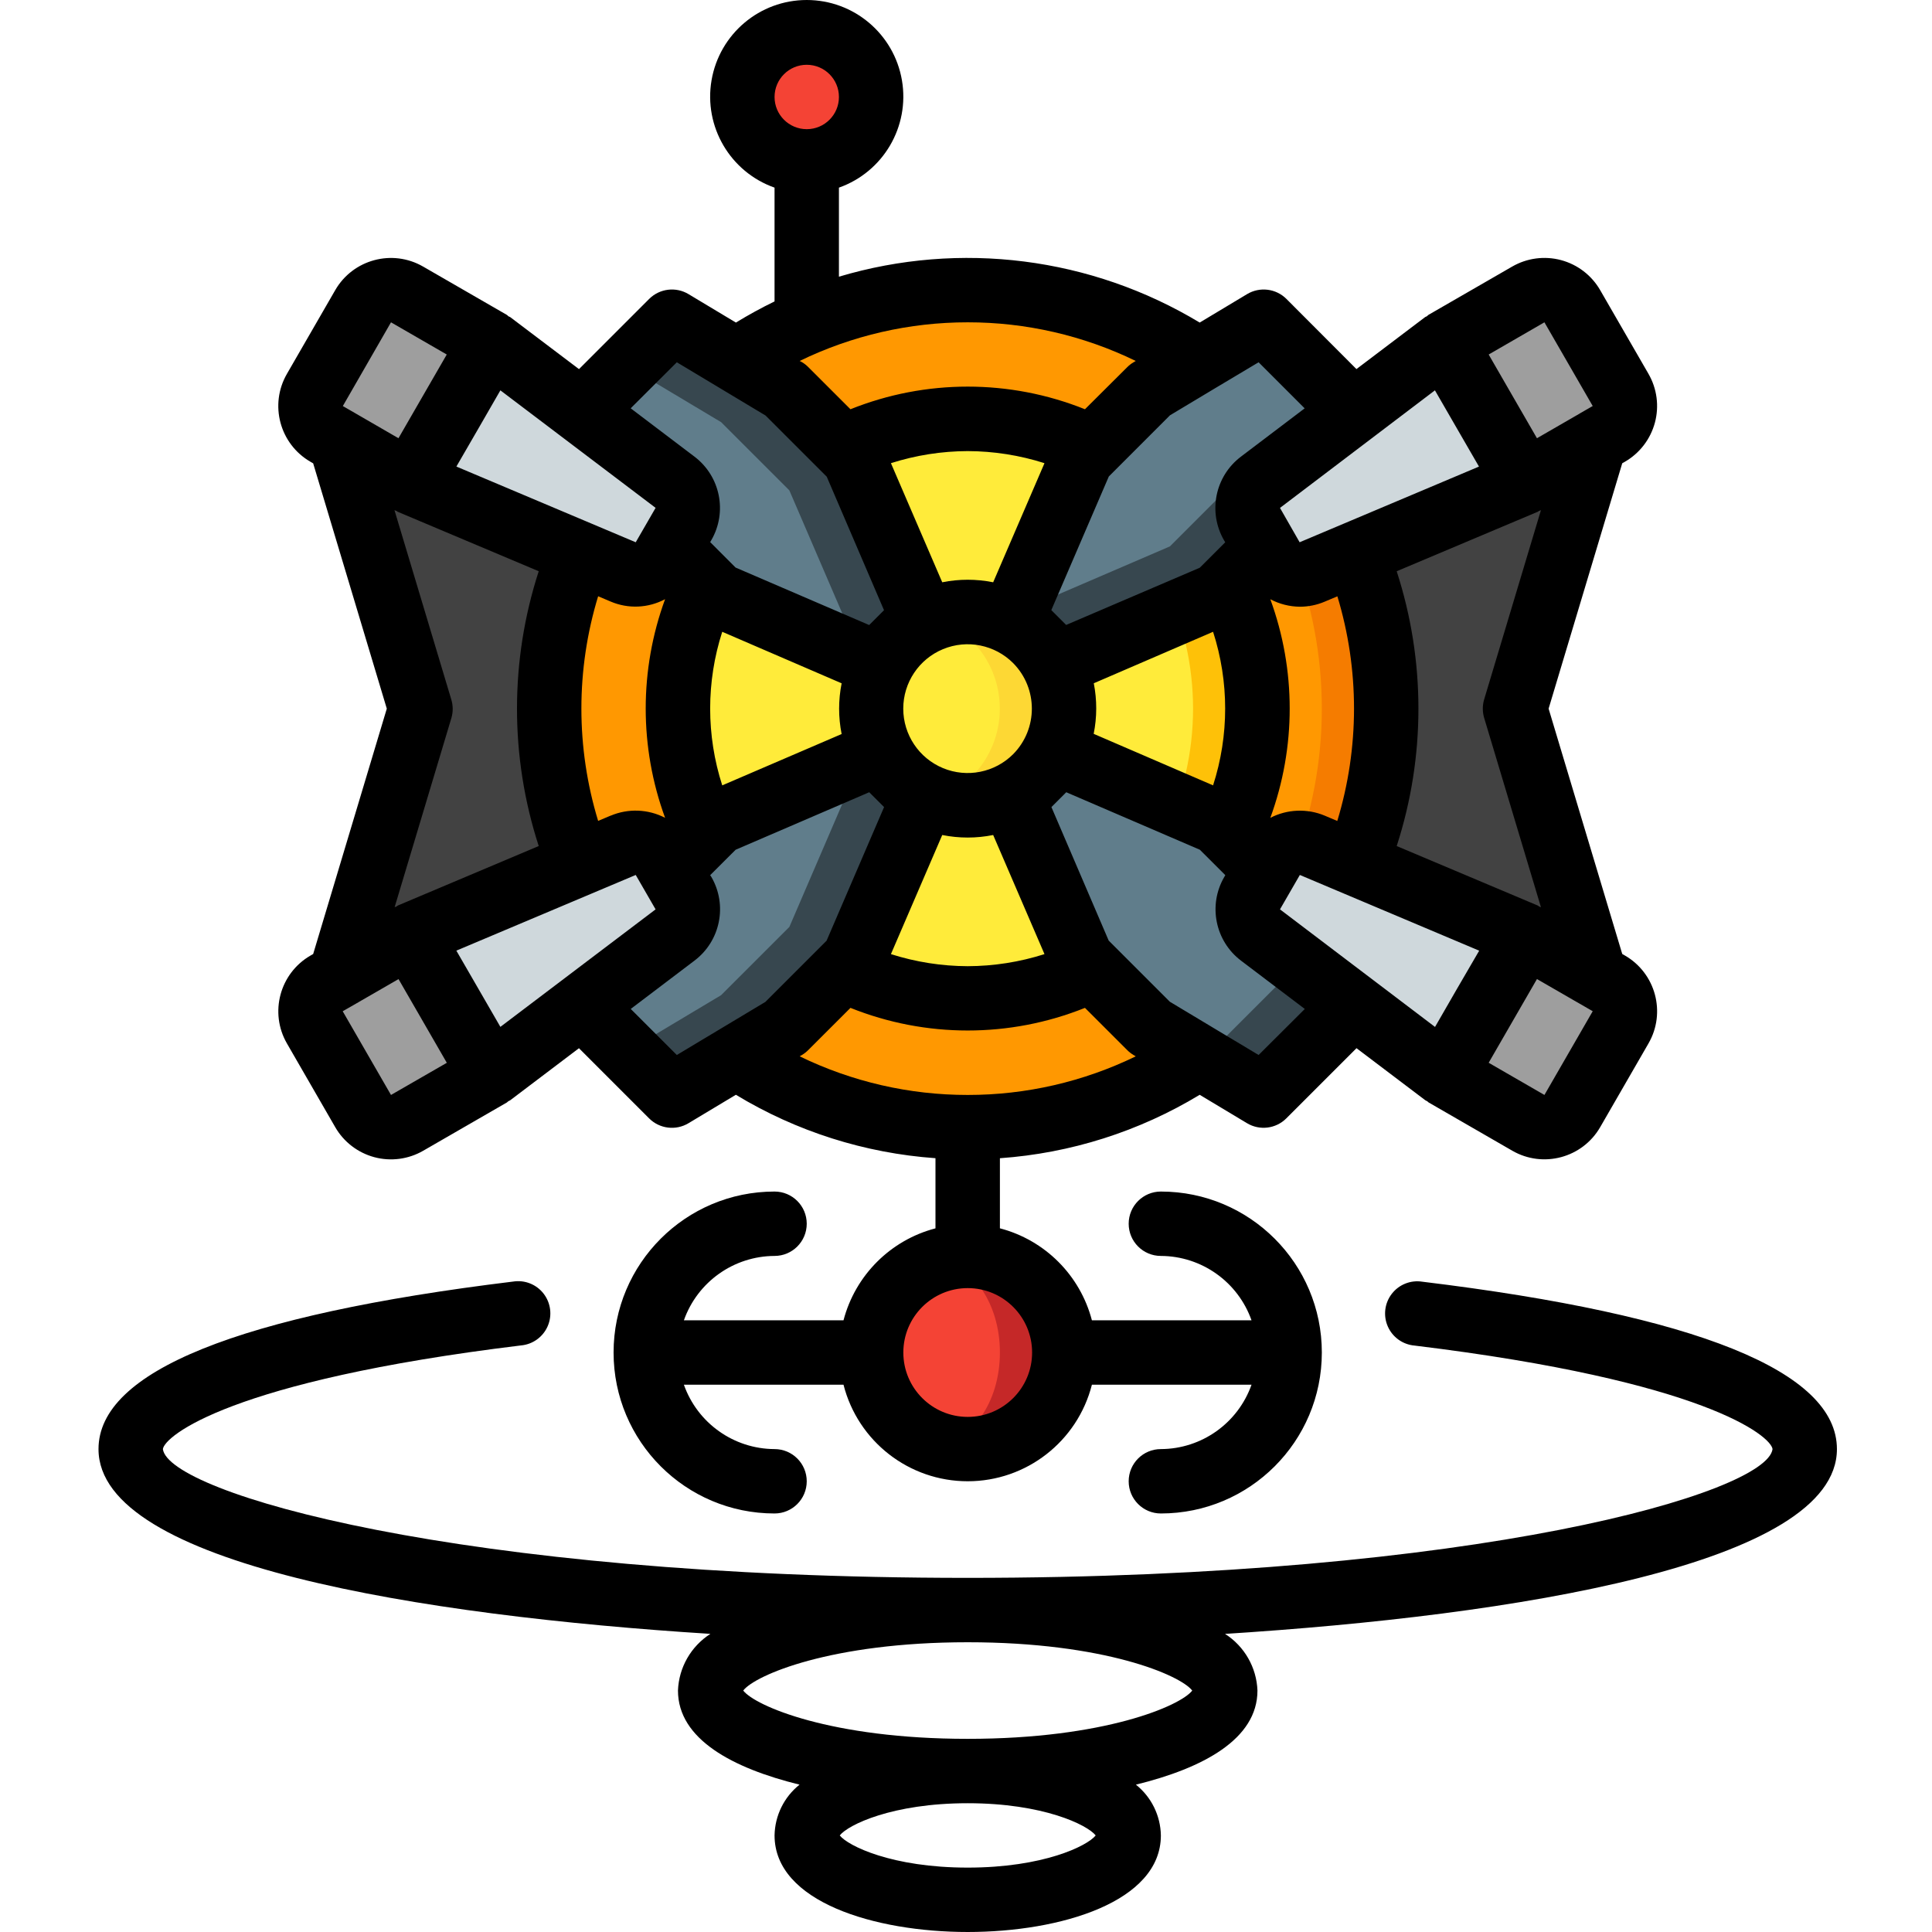 <svg height="512pt" viewBox="-26 0 512 512.106" width="512pt" xmlns="http://www.w3.org/2000/svg"><path d="m375.52 187.84 21.25 70.828-18.52-10.754-6.91-2.902-37.805-16.043c5.035-12.715-.684-26.621-.684-41.129 0-14.508 5.719-28.418.684-41.133l37.805-16.039 6.91-2.902 18.52-10.754zm0 0" fill="#424242"/><path d="m139.25 191.039c0 14.508-16.914 25.215-11.879 37.93l-44.715 18.945-18.52 10.754 21.25-70.828-21.25-70.828 18.52 10.754 44.715 18.941c-5.035 12.715 11.879 29.824 11.879 44.332zm0 0" fill="#424242"/><path d="m341.387 187.84c0 14.082-2.664 28.039-7.852 41.129l-13.992 17.238-5.207 6.398-22.441 27.566c-18.18 12.164-39.566 18.641-61.441 18.602-2.816 0-5.633-.086-8.363-.344l-4.438-.512c-17.41-1.898-34.098-7.988-48.641-17.746l-22.441-27.566-5.207-6.398-13.992-17.238c-10.469-26.422-10.469-55.84 0-82.262l13.992-17.234 5.207-6.402 22.441-27.562c3.551-2.379 7.258-4.516 11.094-6.398 5.188-2.762 10.613-5.047 16.215-6.828 6.793-2.246 13.797-3.789 20.906-4.605h.086c1.449-.172 2.984-.344 4.523-.43h.082c2.816-.254 5.633-.34 8.535-.34 21.875-.043 43.262 6.434 61.441 18.602l22.441 27.562 5.207 6.402 13.992 17.234c5.188 13.094 7.852 27.051 7.852 41.133zm0 0" fill="#f57c00"/><path d="m324.32 187.84c0 14.082-2.664 28.039-7.852 41.129l-13.996 17.238-5.203 6.398-22.441 27.566c-15.723 10.504-33.883 16.793-52.738 18.258l-4.438-.512c-17.41-1.898-34.098-7.988-48.641-17.746l-22.441-27.566-5.207-6.398-13.992-17.238c-10.469-26.422-10.469-55.84 0-82.262l13.992-17.234 5.207-6.402 22.441-27.562c3.551-2.379 7.258-4.516 11.094-6.398 5.188-2.762 10.613-5.047 16.215-6.828 6.793-2.246 13.797-3.789 20.906-4.605h.086c1.449-.172 2.984-.344 4.523-.43h.082c18.926 1.387 37.16 7.68 52.91 18.262l22.441 27.562 5.203 6.402 13.996 17.234c5.188 13.094 7.852 27.051 7.852 41.133zm0 0" fill="#ff9801"/><path d="m307.254 187.84c-.008 11.457-2.57 22.77-7.512 33.109l-36.18 36.18c-10.34 4.938-21.652 7.504-33.109 7.512-2.852 0-5.703-.172-8.535-.512-8.523-.949-16.828-3.312-24.574-7l-36.18-36.18c-10.016-20.938-10.016-45.281 0-66.219l36.18-36.184c7.746-3.684 16.051-6.051 24.574-6.996 2.832-.344 5.684-.512 8.535-.512 11.457.008 22.77 2.57 33.109 7.508l36.18 36.184c4.941 10.34 7.504 21.652 7.512 33.109zm0 0" fill="#fec108"/><path d="m290.188 187.84c-.008 11.457-2.574 22.77-7.512 33.109l-36.18 36.18c-7.746 3.688-16.051 6.051-24.578 7-8.523-.949-16.828-3.312-24.574-7l-36.18-36.18c-10.016-20.938-10.016-45.281 0-66.219l36.18-36.184c7.746-3.684 16.051-6.051 24.574-6.996 8.527.945 16.832 3.312 24.578 6.996l36.18 36.184c4.938 10.34 7.504 21.652 7.512 33.109zm0 0" fill="#ffeb3a"/><path d="m218.422 163.691-12.117 12.117-5.973-2.562-36.27-15.613-12.543-12.547-23.383-35.926 23.895-23.891 16.98 10.238 13.145 7.852 18.09 18.09zm0 0" fill="#37474f"/><path d="m218.422 211.988-18.176 42.242-18.09 18.09-13.145 7.852-16.98 10.238-23.895-23.895 23.383-35.926 9.645-9.641 2.898-2.902 36.27-15.617 5.973-2.559zm0 0" fill="#37474f"/><path d="m248.543 205.93c-4.797 4.801-11.301 7.504-18.09 7.508-2.914.004-5.805-.516-8.535-1.535-3.598-1.238-6.863-3.281-9.555-5.973-9.984-9.996-9.984-26.188 0-36.18 2.691-2.691 5.957-4.734 9.555-5.977 2.73-1.016 5.621-1.535 8.535-1.535 10.348.012 19.672 6.246 23.629 15.809 3.961 9.559 1.773 20.562-5.539 27.883zm0 0" fill="#fdd834"/><path d="m231.477 205.93c-2.691 2.691-5.961 4.734-9.559 5.973-3.598-1.238-6.863-3.281-9.555-5.973-9.984-9.996-9.984-26.188 0-36.18 2.691-2.691 5.957-4.734 9.555-5.977 3.598 1.242 6.867 3.285 9.559 5.977 9.984 9.992 9.984 26.184 0 36.18zm0 0" fill="#ffeb3a"/><path d="m332.77 109.16-23.383 35.926-12.543 12.547-42.242 18.176-12.117-12.117.512-1.195 17.664-41.047 18.09-18.09 13.145-7.852 16.98-10.238zm0 0" fill="#37474f"/><path d="m332.77 266.516-23.895 23.895-15.957-9.645-1.023-.594-13.145-7.852-18.09-18.09-18.176-42.242 12.117-12.117 27.223 11.691 15.02 6.484 2.898 2.902 9.645 9.641zm0 0" fill="#37474f"/><g fill="#607d8b"><path d="m201.355 172.223-1.023 1.023-36.27-15.613-12.543-12.547-23.383-35.926 12.117-12.117 11.691 7 13.141 7.852 15.191 15.188 2.902 2.902zm0 0"/><path d="m201.355 203.457-18.176 42.238-18.094 18.09-13.141 7.852-11.691 6.996-12.117-12.117 23.383-35.926 9.645-9.641 2.898-2.902 36.27-15.617zm0 0"/><path d="m332.77 102.336-36.184 29.953-12.543 12.543-41.047 17.664 17.664-41.047 18.09-18.09 13.145-7.852 16.98-10.238zm0 0"/><path d="m315.699 257.984-22.781 22.781-1.023-.594-13.145-7.852-18.09-18.09-18.176-42.242 12.117-12.117 27.223 11.691 10.496 10.496zm0 0"/></g><path d="m378.25 127.766-44.715 18.941-11.777 4.949c-3.969 1.637-8.539.066-10.664-3.668l-1.707-2.902-3.586-6.227c-2.117-3.707-1.168-8.41 2.219-11.008l6.316-4.781 18.434-13.91 24.148-18.344zm0 0" fill="#cfd8dc"/><path d="m400.352 114.965-3.582 2.047-18.52 10.754-21.332-36.949 22.102-12.801c4.102-2.324 9.312-.918 11.691 3.156l12.797 22.188c1.141 1.953 1.449 4.281.855 6.465-.594 2.184-2.039 4.035-4.012 5.141zm0 0" fill="#9e9e9e"/><path d="m378.25 247.914-21.332 36.949-24.148-18.348-18.434-13.91-6.316-4.777c-3.387-2.598-4.336-7.301-2.219-11.008l3.586-6.23 1.707-2.898c2.125-3.734 6.695-5.309 10.664-3.672l11.777 4.949zm0 0" fill="#cfd8dc"/><path d="m403.508 272.32-12.797 22.188c-2.379 4.07-7.59 5.48-11.691 3.156l-22.102-12.801 21.332-36.949 18.52 10.754 3.582 2.047c1.973 1.105 3.418 2.957 4.012 5.141.594 2.18.285 4.512-.855 6.465zm0 0" fill="#9e9e9e"/><path d="m204.852 25.707c0 9.426-7.641 17.066-17.066 17.066-9.426 0-17.066-7.641-17.066-17.066s7.641-17.066 17.066-17.066c9.426 0 17.066 7.641 17.066 17.066zm0 0" fill="#f44335"/><path d="m256.055 358.508c0 14.137-11.465 25.598-25.602 25.598-2.914.02-5.809-.504-8.535-1.535-10.223-3.582-17.066-13.23-17.066-24.062 0-10.836 6.844-20.484 17.066-24.066 2.727-1.031 5.621-1.555 8.535-1.535 14.137 0 25.602 11.461 25.602 25.602zm0 0" fill="#c52828"/><path d="m238.988 358.508c0-13.293-7.645-24.066-17.07-24.066s-17.066 10.773-17.066 24.066c0 13.289 7.641 24.062 17.066 24.062s17.07-10.773 17.07-24.062zm0 0" fill="#f44335"/><path d="m155.105 138.859-3.586 6.227-1.707 2.902c-2.125 3.734-6.695 5.305-10.668 3.668l-11.773-4.949-44.715-18.941 21.332-36.949 24.148 18.344 18.434 13.91 6.316 4.781c3.387 2.598 4.336 7.301 2.219 11.008zm0 0" fill="#cfd8dc"/><path d="m103.988 90.816-21.332 36.949-18.52-10.754-3.582-2.047c-1.973-1.105-3.418-2.957-4.012-5.141-.594-2.184-.285-4.512.855-6.465l12.797-22.188c2.379-4.074 7.59-5.48 11.691-3.156zm0 0" fill="#9e9e9e"/><path d="m152.887 247.828-6.316 4.777-18.434 13.91-24.148 18.348-21.332-36.949 44.715-18.945 11.773-4.949c3.973-1.637 8.543-.062 10.668 3.672l1.707 2.898 3.586 6.23c2.117 3.707 1.168 8.41-2.219 11.008zm0 0" fill="#cfd8dc"/><path d="m103.988 284.863-22.102 12.801c-4.102 2.324-9.312.914-11.691-3.156l-12.797-22.188c-1.141-1.953-1.449-4.285-.855-6.465.594-2.184 2.039-4.035 4.012-5.141l3.582-2.047 18.52-10.754zm0 0" fill="#9e9e9e"/><path d="m403.945 122.797.699-.398c3.922-2.262 6.781-5.988 7.957-10.363 1.172-4.371.559-9.031-1.703-12.949l-12.801-22.18c-2.262-3.922-5.988-6.785-10.359-7.957-4.371-1.172-9.031-.559-12.953 1.703l-22.188 12.797c-.168.098-.273.266-.434.379-.164.109-.316.109-.453.211l-18.219 13.789-18.559-18.594c-2.773-2.77-7.078-3.293-10.438-1.27l-12.551 7.535c-28.742-17.34-63.461-21.754-95.625-12.16v-23.605c11.754-4.156 18.805-16.176 16.699-28.465-2.109-12.289-12.766-21.27-25.234-21.27s-23.121 8.98-25.23 21.27c-2.109 12.289 4.941 24.309 16.699 28.465v30.16c-3.508 1.703-6.922 3.582-10.242 5.605l-12.551-7.535c-3.359-2.023-7.664-1.5-10.438 1.27l-18.602 18.605-18.246-13.793c-.137-.102-.312-.117-.449-.203-.137-.086-.258-.289-.438-.383l-22.188-12.801c-8.156-4.703-18.582-1.906-23.293 6.246l-12.801 22.188c-4.715 8.16-1.918 18.598 6.246 23.312l.707.41 19.516 65.023-19.516 65.039-.699.402c-8.16 4.711-10.961 15.141-6.254 23.305l12.801 22.188c2.262 3.922 5.988 6.781 10.359 7.957 4.371 1.172 9.031.559 12.953-1.703l22.188-12.801c.145-.074.219-.223.348-.305.129-.086.375-.164.539-.281l18.219-13.793 18.602 18.605c2.773 2.77 7.078 3.293 10.438 1.27l12.551-7.535c16.051 9.727 34.188 15.488 52.906 16.812v18.594c-11.934 3.121-21.254 12.445-24.379 24.379h-42.309c3.605-10.191 13.219-17.023 24.031-17.066 4.711 0 8.531-3.82 8.531-8.535 0-4.711-3.82-8.531-8.531-8.531-23.566 0-42.668 19.102-42.668 42.668 0 23.562 19.102 42.664 42.668 42.664 4.711 0 8.531-3.82 8.531-8.531 0-4.715-3.82-8.535-8.531-8.535-10.812-.043-20.426-6.875-24.031-17.066h42.309c3.832 15.055 17.387 25.594 32.922 25.594s29.09-10.539 32.922-25.594h42.309c-3.605 10.191-13.219 17.023-24.031 17.066-4.711 0-8.531 3.82-8.531 8.535 0 4.711 3.82 8.531 8.531 8.531 23.566 0 42.668-19.102 42.668-42.664 0-23.566-19.102-42.668-42.668-42.668-4.711 0-8.531 3.82-8.531 8.531 0 4.715 3.82 8.535 8.531 8.535 10.812.043 20.426 6.875 24.031 17.066h-42.309c-3.121-11.941-12.449-21.266-24.387-24.387v-18.578c18.734-1.32 36.887-7.082 52.957-16.812l12.527 7.52c3.355 2.023 7.66 1.5 10.434-1.273l18.605-18.602 18.219 13.789c.16.121.363.172.535.281.172.113.207.23.352.309l22.188 12.801c8.156 4.699 18.582 1.906 23.293-6.246l12.801-22.188c4.715-8.164 1.918-18.602-6.246-23.312l-.707-.41-19.516-65.023zm-216.16-105.625c4.715 0 8.535 3.82 8.535 8.535 0 4.711-3.82 8.531-8.535 8.531-4.711 0-8.531-3.82-8.531-8.531 0-4.715 3.82-8.535 8.531-8.535zm179.559 173.117 15.055 50.176c-.145-.086-.316-.086-.461-.164-.145-.074-.25-.211-.402-.281l-37.375-15.762c7.68-23.672 7.68-49.164 0-72.84l37.375-15.762c.094 0 .164-.133.258-.188.203-.07.406-.152.605-.246l-15.055 50.168c-.477 1.598-.477 3.301 0 4.898zm-13.02 81.918-41.098-31.164 5.266-9.121 47.539 20.07-5.871 10.086zm-41.098-31.164-3.5-2.004zm-82.773 15.062c-6.906-.023-13.77-1.102-20.352-3.199l13.602-31.574c4.453.898 9.043.898 13.5 0l13.602 31.574c-6.582 2.098-13.445 3.176-20.352 3.199zm-123.871 16.086-6.938-12.016-4.734-8.191 47.547-20.062 5.266 9.121zm-13.02-86.801-15.055-50.168c.199.094.398.176.605.246.094.055.164.148.258.188l37.375 15.762c-7.68 23.676-7.68 49.168 0 72.84l-37.332 15.762c-.156.07-.25.215-.402.281-.152.07-.316.078-.461.164l15.055-50.176c.465-1.602.449-3.305-.043-4.898zm13.02-81.922 41.141 31.148-5.266 9.121-47.539-20.07 5.828-10.07zm41.141 31.148 3.414 1.996zm-11.895 81.57-3.336 1.406c-5.918-19.406-5.918-40.137 0-59.543l3.324 1.406c4.656 1.984 9.961 1.754 14.422-.633-6.848 18.711-6.848 39.242 0 57.953-4.48-2.324-9.762-2.531-14.41-.574zm29.559-8.012c-4.266-13.234-4.266-27.473 0-40.707l31.648 13.656c-.887 4.438-.887 9.008 0 13.445zm65.066-88.602c6.906.02 13.77 1.102 20.352 3.199l-13.602 31.574c-4.457-.898-9.047-.898-13.5 0l-13.602-31.574c6.582-2.098 13.445-3.18 20.352-3.199zm12.059 80.324c-4.879 4.887-12.223 6.352-18.605 3.711-6.379-2.641-10.539-8.863-10.539-15.77s4.16-13.133 10.539-15.77c6.383-2.641 13.727-1.176 18.605 3.711 6.59 6.688 6.59 17.43 0 24.117zm21.332-18.773 31.648-13.656c4.27 13.234 4.27 27.473 0 40.707l-31.648-13.656c.891-4.422.898-8.977.027-13.406zm90.453-77.656 6.938 12.016 4.738 8.191-47.539 20.062-5.207-9.105zm-21.445 84.371c-.008 10.09-1.5 20.121-4.438 29.773l-3.328-1.41c-4.656-1.949-9.934-1.734-14.418.582 6.844-18.707 6.844-39.234 0-57.941 2.41 1.273 5.094 1.953 7.824 1.98 2.273 0 4.52-.461 6.613-1.352l3.336-1.406c2.926 9.652 4.414 19.688 4.41 29.773zm50.469-102.402 12.801 22.188-3.195 1.836c-.152.078-.289.172-.441.266l-11.145 6.434-6.402-11.094-6.398-11.094zm-75.762 10.59 12.211 12.215-16.887 12.797c-6.887 5.199-8.809 14.723-4.48 22.188l.309.52-6.75 6.742-35.414 15.164-3.934-3.934 15.242-35.422 16.211-16.215 11.75-7.047.242-.145zm-77.105-10.59c15.434-.008 30.664 3.492 44.543 10.242l-.621.367c-.605.359-1.16.797-1.656 1.297l-11.188 11.137c-19.945-8-42.211-8-62.156 0l-11.188-11.18c-.496-.5-1.051-.938-1.656-1.297l-.621-.324c13.879-6.75 29.109-10.25 44.543-10.242zm-77.105 10.59 11.551 6.93.223.137 11.75 7.051 16.215 16.211 15.18 35.391-3.934 3.934-35.414-15.242-6.73-6.742.305-.52c4.309-7.453 2.387-16.949-4.48-22.145l-16.895-12.801zm-75.762-10.59 14.781 8.535-6.402 11.094-6.398 11.094-11.094-6.418c-.152-.102-.312-.195-.477-.281l-3.176-1.828zm0 204.801-12.801-22.188 4.27-2.445.168-.105 10.359-5.973 6.402 11.094 6.398 11.094zm75.762-10.59-12.215-12.211 16.891-12.801c6.887-5.199 8.809-14.719 4.48-22.184l-.316-.473 6.75-6.738 35.41-15.242 3.938 3.934-15.242 35.422-16.215 16.215-12.398 7.434-.223.133zm94.172 78.859c0 9.426-7.641 17.066-17.066 17.066s-17.066-7.641-17.066-17.066c0-9.426 7.641-17.07 17.066-17.07s17.066 7.645 17.066 17.07zm-17.066-68.27c-15.434.012-30.664-3.488-44.543-10.238l.621-.367c.605-.359 1.16-.797 1.656-1.297l11.188-11.18c19.945 8 42.211 8 62.156 0l11.188 11.18c.496.5 1.051.938 1.656 1.297l.621.367c-13.879 6.75-29.109 10.25-44.543 10.238zm77.105-10.59-10.914-6.543-.211-.129-12.398-7.441-16.215-16.215-15.18-35.387 3.934-3.934 35.414 15.242 6.75 6.738-.309.523c-4.305 7.453-2.383 16.949 4.48 22.145l16.895 12.797zm75.762 10.59-14.781-8.531 6.398-11.094 6.402-11.094 10.352 5.973c.086.059.18.094.273.152l4.156 2.398zm0 0"/><path d="m460.852 384.105c0-20.574-36.973-35.508-109.898-44.371-3.086-.492-6.188.742-8.094 3.215-1.91 2.473-2.312 5.789-1.055 8.645 1.254 2.859 3.973 4.805 7.082 5.07 77.125 9.387 94.473 24.027 94.898 27.441-1.5 11.59-78.156 34.133-213.332 34.133s-211.832-22.562-213.332-34.133c.426-3.414 17.773-18.074 94.898-27.477 3.109-.266 5.828-2.211 7.082-5.066 1.258-2.859.852-6.176-1.055-8.648-1.906-2.473-5.008-3.703-8.094-3.215-72.926 8.898-109.898 23.832-109.898 44.406 0 30.566 85.816 44.152 162.191 48.98-5.152 3.297-8.363 8.906-8.594 15.02 0 12.895 14.508 20.59 32.223 24.945-4.105 3.27-6.531 8.207-6.621 13.457 0 17.594 26.539 25.598 51.199 25.598s51.199-8.004 51.199-25.598c-.09-5.25-2.516-10.188-6.621-13.457 17.758-4.355 32.223-12.051 32.223-24.945-.23-6.113-3.441-11.723-8.594-15.02 76.375-4.828 162.191-18.414 162.191-48.98zm-196.48 102.402c-2.199 2.789-13.891 8.531-33.918 8.531s-31.719-5.742-33.922-8.531c2.203-2.793 13.895-8.535 33.922-8.535s31.719 5.742 33.918 8.535zm25.602-38.402c-3.133 4.062-23.277 12.801-59.52 12.801s-56.387-8.738-59.504-12.801c3.117-4.062 23.262-12.801 59.504-12.801s56.387 8.738 59.504 12.801zm0 0"/></svg>
